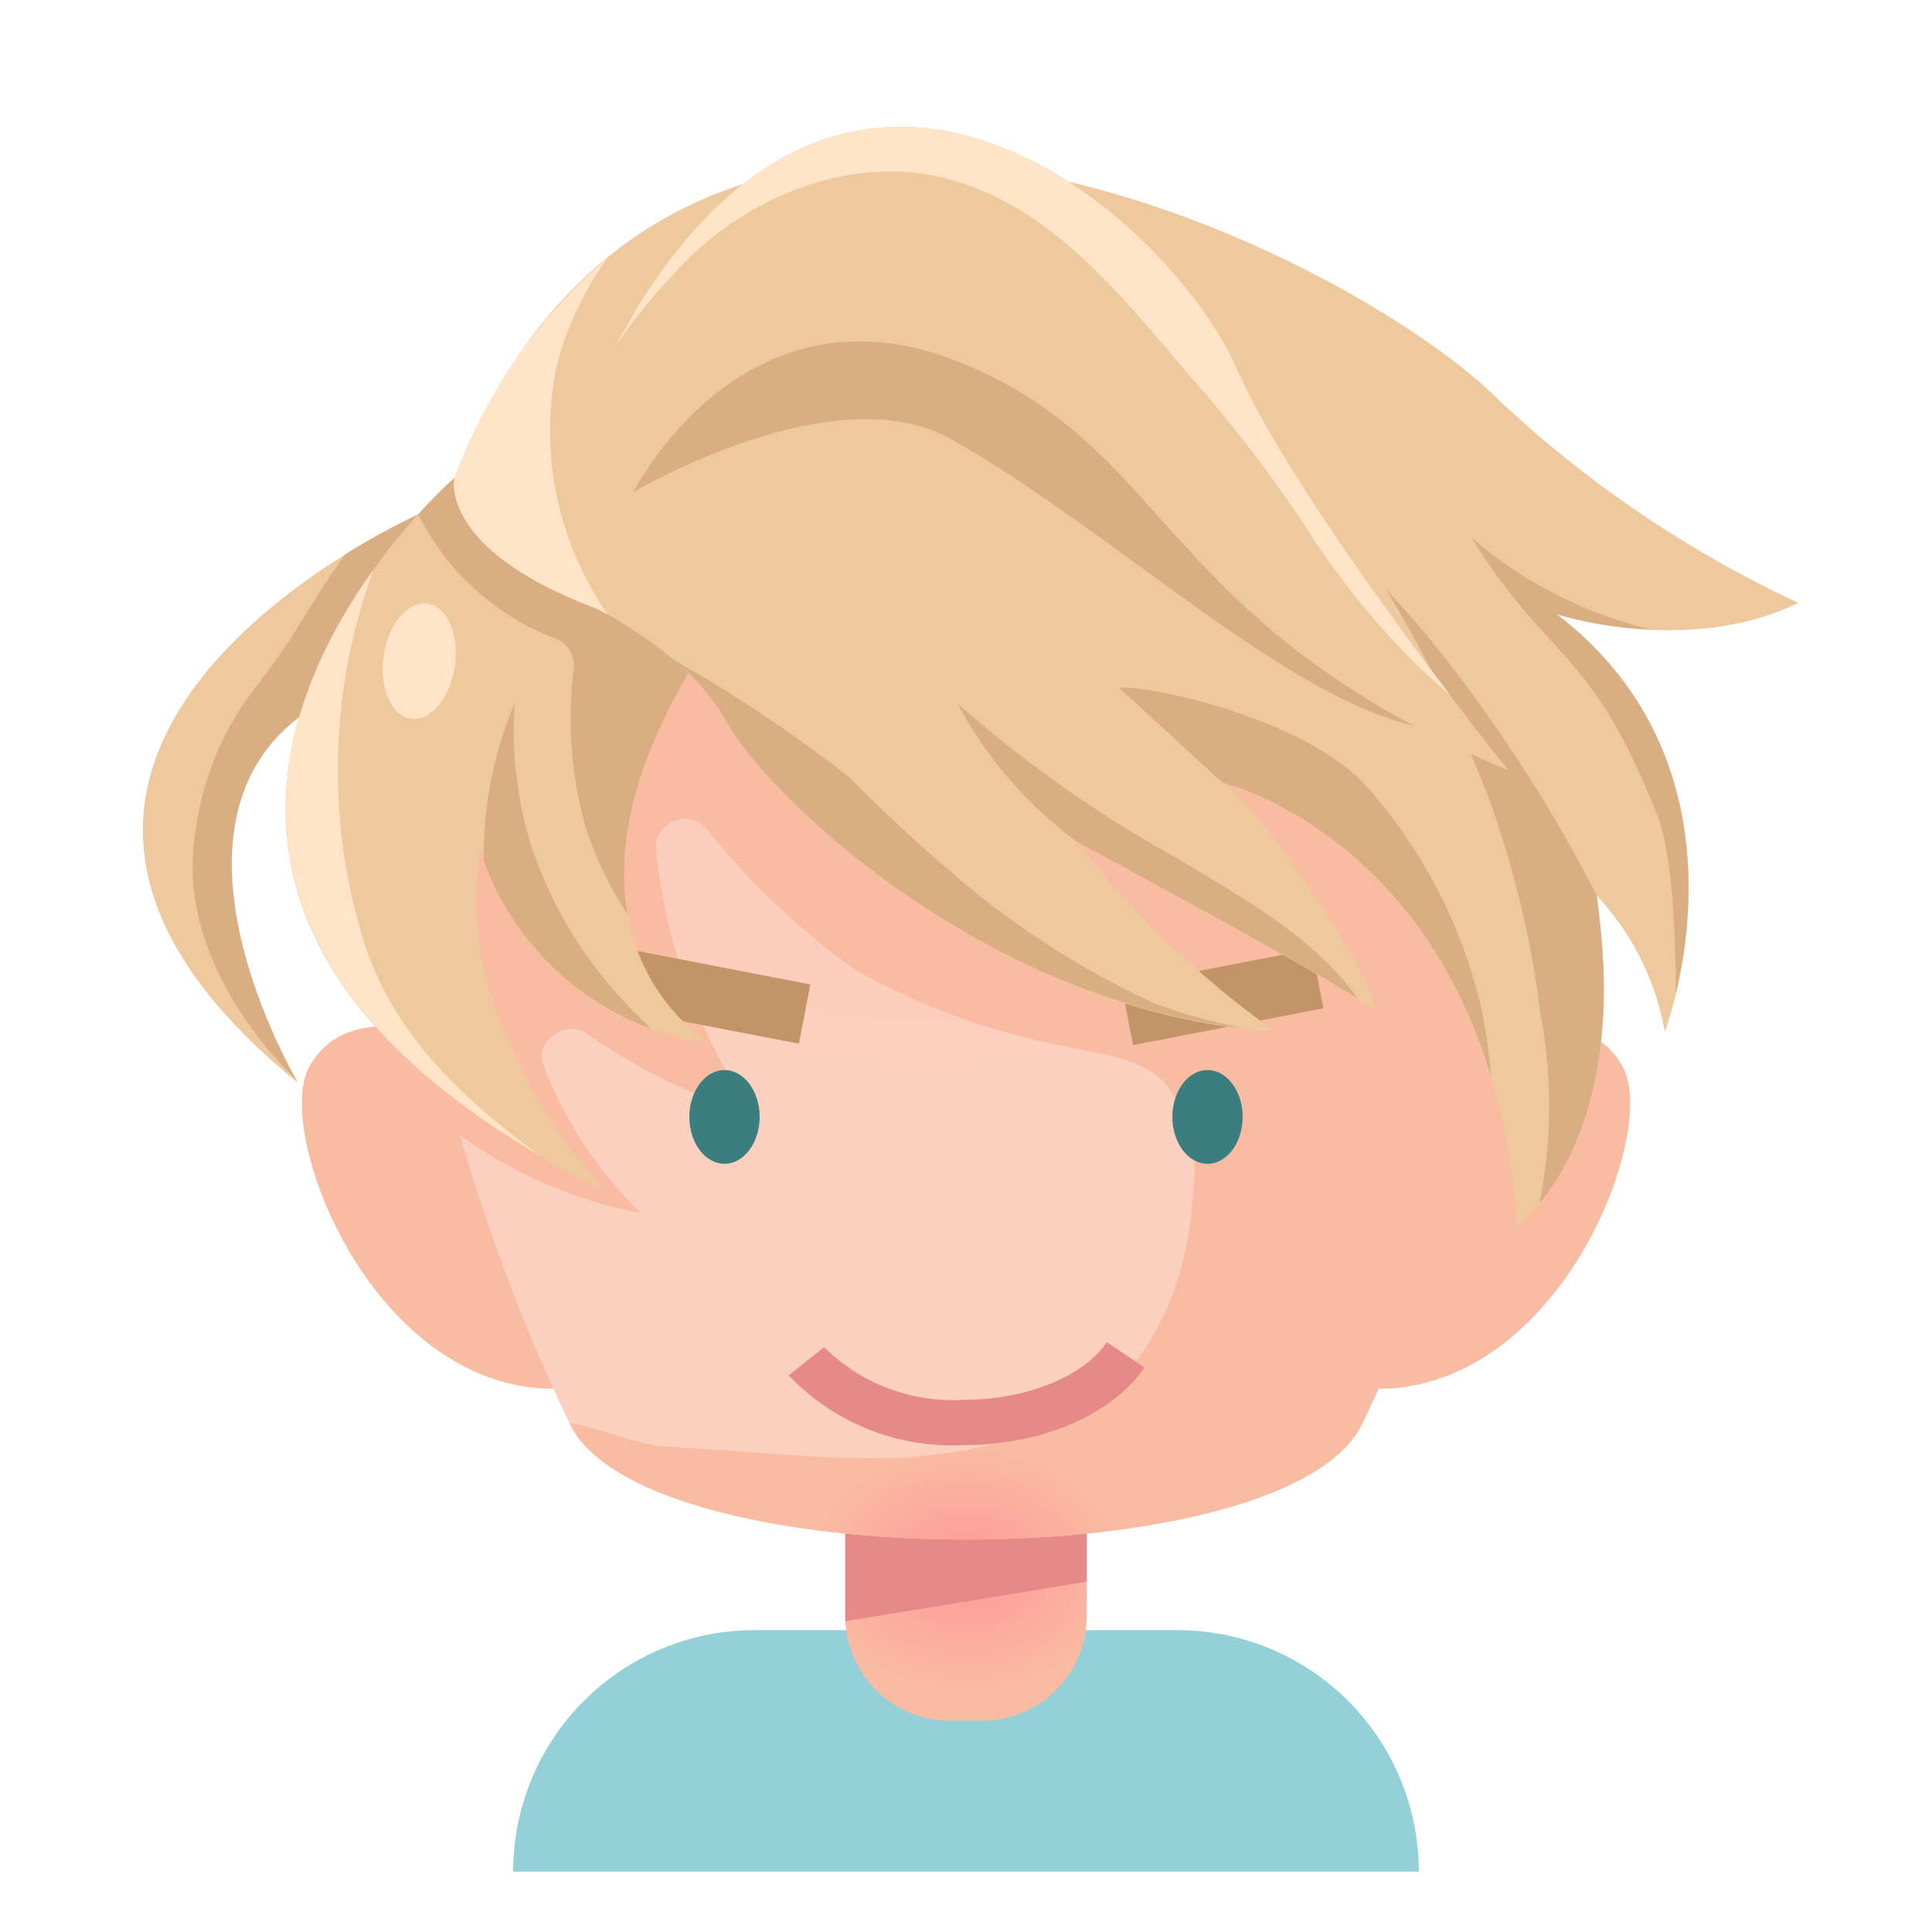 <svg xmlns="http://www.w3.org/2000/svg" version="1.1" xmlns:xlink="http://www.w3.org/1999/xlink" width="512" height="512" x="0" y="0" viewBox="0 0 64 64" style="enable-background:new 0 0 512 512" xml:space="preserve" class=""><g><radialGradient id="a" cx="3.008" cy="52" r="4.123" gradientTransform="matrix(1.333 0 0 1 27.99 0)" gradientUnits="userSpaceOnUse"><stop offset="0" stop-color="#f99"></stop><stop offset="1" stop-color="#f9bca2"></stop></radialGradient><radialGradient xlink:href="#a" id="b" cx="52.325" cy="52.912" r="43.585"></radialGradient><radialGradient id="c" cx="28.621" cy="3.888" r="20.088" gradientTransform="matrix(1.027 0 0 1.03 1.416 11.778)" gradientUnits="userSpaceOnUse"><stop offset="0" stop-color="#fbc8ba"></stop><stop offset="1" stop-color="#fcd0be"></stop></radialGradient><radialGradient xlink:href="#a" id="d" cx="62.489" cy="4.818" r="53.535"></radialGradient><path fill="#eec99d" d="M13.831 17.054s-17.506 7.811-3.953 18.823c0 0-6.871-11.482 3.67-13.647 0 0 5.177-1.976 4.142-4.988s-3.859-.188-3.859-.188z" opacity="1" data-original="#eec99d"></path><path fill="#d8ae82" d="M17.69 17.242c-1.036-3.012-3.859-.188-3.859-.188a22.079 22.079 0 0 0-2.4 1.317c-.811 1.142-1.253 1.91-1.835 2.824-.716 1.126-1.393 1.782-2.047 2.976a10.4 10.4 0 0 0-1.164 4.271c-.111 2.732 1.493 5.442 3.447 7.354-.562-.979-6.331-11.5 3.717-13.566-.001 0 5.176-1.976 4.141-4.988z" opacity="1" data-original="#d8ae82"></path><path fill="#93d0d8" d="M25 54h14a8 8 0 0 1 8 8H17a8 8 0 0 1 8-8z" opacity="1" data-original="#93d0d8"></path><path fill="url(#a)" d="M28 47h8v6.536A3.464 3.464 0 0 1 32.536 57h-1.072A3.464 3.464 0 0 1 28 53.536V47z" opacity="1" data-original="url(#a)"></path><path fill="#e58989" d="m36 52.396-8 1.31V47h8z" opacity="1" data-original="#e58989"></path><path fill="url(#a)" d="M14.345 34.276s-2.941-1.1-4.113 1.087C9.1 37.474 12.162 45.648 18 46h28c5.838-.352 8.9-8.526 7.768-10.637-1.172-2.186-4.113-1.087-4.113-1.087z" opacity="1" data-original="url(#a)"></path><path fill="url(#c)" d="M18.86 47.132a60.814 60.814 0 0 1-3.692-9.791 37.186 37.186 0 0 1-1.131-6.985 27.764 27.764 0 0 1 2.143-12.178C18.559 13.034 22.421 9 31.981 9s13.46 4.034 15.839 9.178a27.764 27.764 0 0 1 2.143 12.178 37.186 37.186 0 0 1-1.131 6.985 60.814 60.814 0 0 1-3.692 9.791c-2.383 5.157-23.897 5.157-26.28 0z" opacity="1" data-original="url(#c)"></path><path fill="url(#a)" d="M47.82 18.178C45.441 13.034 41.54 9 31.981 9s-13.422 4.034-15.8 9.178a27.764 27.764 0 0 0-2.143 12.178 37.186 37.186 0 0 0 1.131 6.985c.025.093.053.182.079.275a15.2 15.2 0 0 0 5.985 2.574 13.778 13.778 0 0 1-3.238-4.907c-.292-.8.729-1.485 1.4-1.076a20.09 20.09 0 0 0 5.582 2.734 18.634 18.634 0 0 1-3.251-8.876.962.962 0 0 1 1.627-.673 24.6 24.6 0 0 0 4.984 4.739 23.029 23.029 0 0 0 7.019 2.545c1.1.249 2.359.34 3.214 1.172a4.525 4.525 0 0 1 .96 3.482c-.139 3.314-1.529 6.487-4.522 7.841a16.669 16.669 0 0 1-6.588 1.13c-2.184-.056-4.124-.26-6.306-.377-1.041-.056-2.222-.624-3.252-.791 2.386 5.156 23.9 5.156 26.279 0a60.814 60.814 0 0 0 3.692-9.791 37.186 37.186 0 0 0 1.131-6.985 27.764 27.764 0 0 0-2.144-12.179z" opacity="1" data-original="url(#a)"></path><path fill="#eec99d" d="M28.7 16.3s6.627 3.9 9.413 9.7c0 0 .941-7.247-5.929-13.93" opacity="1" data-original="#eec99d"></path><path fill="#c49469" d="m20.157 33.354.38-1.963 6.307 1.22-.38 1.963zM37.153 32.658l6.307-1.22.38 1.963-6.307 1.22z" opacity="1" data-original="#c49469"></path><path fill="#eec99d" d="M15.054 15.83S-.381 29.289 20.043 39.454c0 0-5.177-5.459-4.142-11.294a9.319 9.319 0 0 0 7.624 6.4s-6.025-3.483-.565-12.518c0 0 2.684-4.7-3.012-7.718-3.2-1.694-4.894 1.506-4.894 1.506z" opacity="1" data-original="#eec99d"></path><path fill="#d8ae82" d="M18.319 21.123a.968.968 0 0 1 .7.919A13.353 13.353 0 0 0 19.4 27.4a11.767 11.767 0 0 0 1.392 2.888c-.352-1.965.006-4.668 2.167-8.245 0 0 2.684-4.7-3.012-7.718-3.2-1.694-4.894 1.506-4.894 1.506a16.521 16.521 0 0 0-1.2 1.212 8.475 8.475 0 0 0 4.466 4.08zM17.048 23.289a13.251 13.251 0 0 0-1.028 5.225 9.38 9.38 0 0 0 5.563 5.571 16.066 16.066 0 0 1-1.873-2.049 13.806 13.806 0 0 1-2.147-4.13 13.009 13.009 0 0 1-.515-4.617z" opacity="1" data-original="#d8ae82"></path><path fill="#ffe4c7" d="M11.977 30.945a19.214 19.214 0 0 1 .395-12.069C9.269 23.185 6 31.311 17.853 38.26c-2.58-1.912-4.913-4.045-5.876-7.315z" opacity="1" data-original="#ffe4c7"></path><path fill="#eec99d" d="M19.76 20.16s3.2 1.6 4.33 3.764 8.47 9.6 18.164 10.259a31.853 31.853 0 0 1-6.588-6.306s8.565 4.612 9.694 5.459-3.012-6.118-4.894-7.435c0 0 8.941 2.164 9.788 14.682 0 0 3.859-2.635 2.636-10.918a8.81 8.81 0 0 1 2.258 4.518s3.294-8.565-3.576-13.835c0 0 4.329 1.412 8-.377a37.775 37.775 0 0 1-9.882-6.682c-4.706-4.8-27.106-16.471-34.636 2.541 0 0-.564 2.353 4.706 4.33z" opacity="1" data-original="#eec99d"></path><g fill="#d8ae82"><path d="M40.59 33.928a14.658 14.658 0 0 1-2.335-.69 28.01 28.01 0 0 1-6.9-4.484 49.91 49.91 0 0 1-3.173-2.963 46.583 46.583 0 0 0-5.9-3.954 7.266 7.266 0 0 1 1.8 2.087c1.091 2.076 7.894 8.983 16.999 10.128-.164-.04-.327-.084-.491-.124zM35.666 27.877s7.32 3.942 9.311 5.2c-1.481-2.069-3.776-3.3-5.935-4.619a40.668 40.668 0 0 1-7.321-5.15 13.633 13.633 0 0 0 3.945 4.569zM54.913 27.03c.639 1.605.6 5.894.6 5.894.616-2.573 1.318-8.539-3.945-12.576a13.22 13.22 0 0 0 3.146.51 14.152 14.152 0 0 1-5.988-3.065c2.705 4.296 3.928 3.567 6.187 9.237zM49.219 26.183a32.125 32.125 0 0 1 1.81 7.388A16.515 16.515 0 0 1 51 39.856c.944-1.13 2.415-3.692 2.077-8.472-.089-1.013-.183-1.719-.183-1.719a49.226 49.226 0 0 0-4.81-7.586 31.109 31.109 0 0 0-2.174-2.558 43.792 43.792 0 0 1 3.309 6.662zM49.016 33.172a16.777 16.777 0 0 0-3.632-6.989c-1.906-2.294-7.094-3.459-8.318-3.407l3.4 3.125c.08.062.739.218.818.281 1.813.719 6.188 3.067 8.107 9.478a16.675 16.675 0 0 0-.375-2.488z" fill="#d8ae82" opacity="1" data-original="#d8ae82"></path><path d="M20.984 16.3s6.617-3.928 10.494-1.765c5.694 3.177 11.835 9.388 16.447 9.671l-6.235-7.623S31.242 9.9 28.89 10.089s-6.5 2.824-6.5 2.824z" fill="#d8ae82" opacity="1" data-original="#d8ae82"></path></g><path fill="#eec99d" d="M20.984 16.3s3.576-7.153 10.729-4.33 6.587 8.66 18.259 13.554c0 0-6.965-8.659-9.035-13.364S28.7-1.958 21.172 10.089z" opacity="1" data-original="#eec99d"></path><path fill="#ffe4c7" d="M22.4 8.99c2.17-2.409 5.726-3.906 8.938-3.078 3.531.91 5.845 3.942 8.1 6.568a45.169 45.169 0 0 1 3.765 4.9 26.285 26.285 0 0 0 3.714 4.63c.366.357.745.7 1.131 1.031-2.219-2.919-5.736-7.765-7.108-10.885-2.074-4.702-12.24-14.114-19.768-2.067L20.36 11.5a19.97 19.97 0 0 1 2.04-2.51z" opacity="1" data-original="#ffe4c7"></path><ellipse cx="13.887" cy="21.912" fill="#ffe4c7" rx="1.926" ry="1.193" transform="rotate(-81.78 13.882 21.906)" opacity="1" data-original="#ffe4c7"></ellipse><path fill="#ffe4c7" d="M19.725 19.72a10.642 10.642 0 0 1-1.269-7.673 10.881 10.881 0 0 1 1.663-3.493 17.392 17.392 0 0 0-5.065 7.276s-.564 2.353 4.706 4.33c0 0 .138.069.359.193-.129-.212-.275-.413-.394-.633z" opacity="1" data-original="#ffe4c7"></path><path fill="#3b7e7f" d="M24 35.447c-.643 0-1.165.7-1.165 1.553s.522 1.553 1.165 1.553 1.165-.7 1.165-1.553-.522-1.553-1.165-1.553zM40 35.447c-.643 0-1.165.7-1.165 1.553s.522 1.553 1.165 1.553 1.165-.7 1.165-1.553-.522-1.553-1.165-1.553z" opacity="1" data-original="#3b7e7f"></path><path fill="#e58989" d="M31.921 46.371a6.064 6.064 0 0 1-4.621-1.744l-1.174.934a7.474 7.474 0 0 0 5.795 2.31c2.589 0 4.94-1.011 5.989-2.574l-1.246-.836c-.764 1.139-2.672 1.91-4.743 1.91z" opacity="1" data-original="#e58989"></path></g></svg>